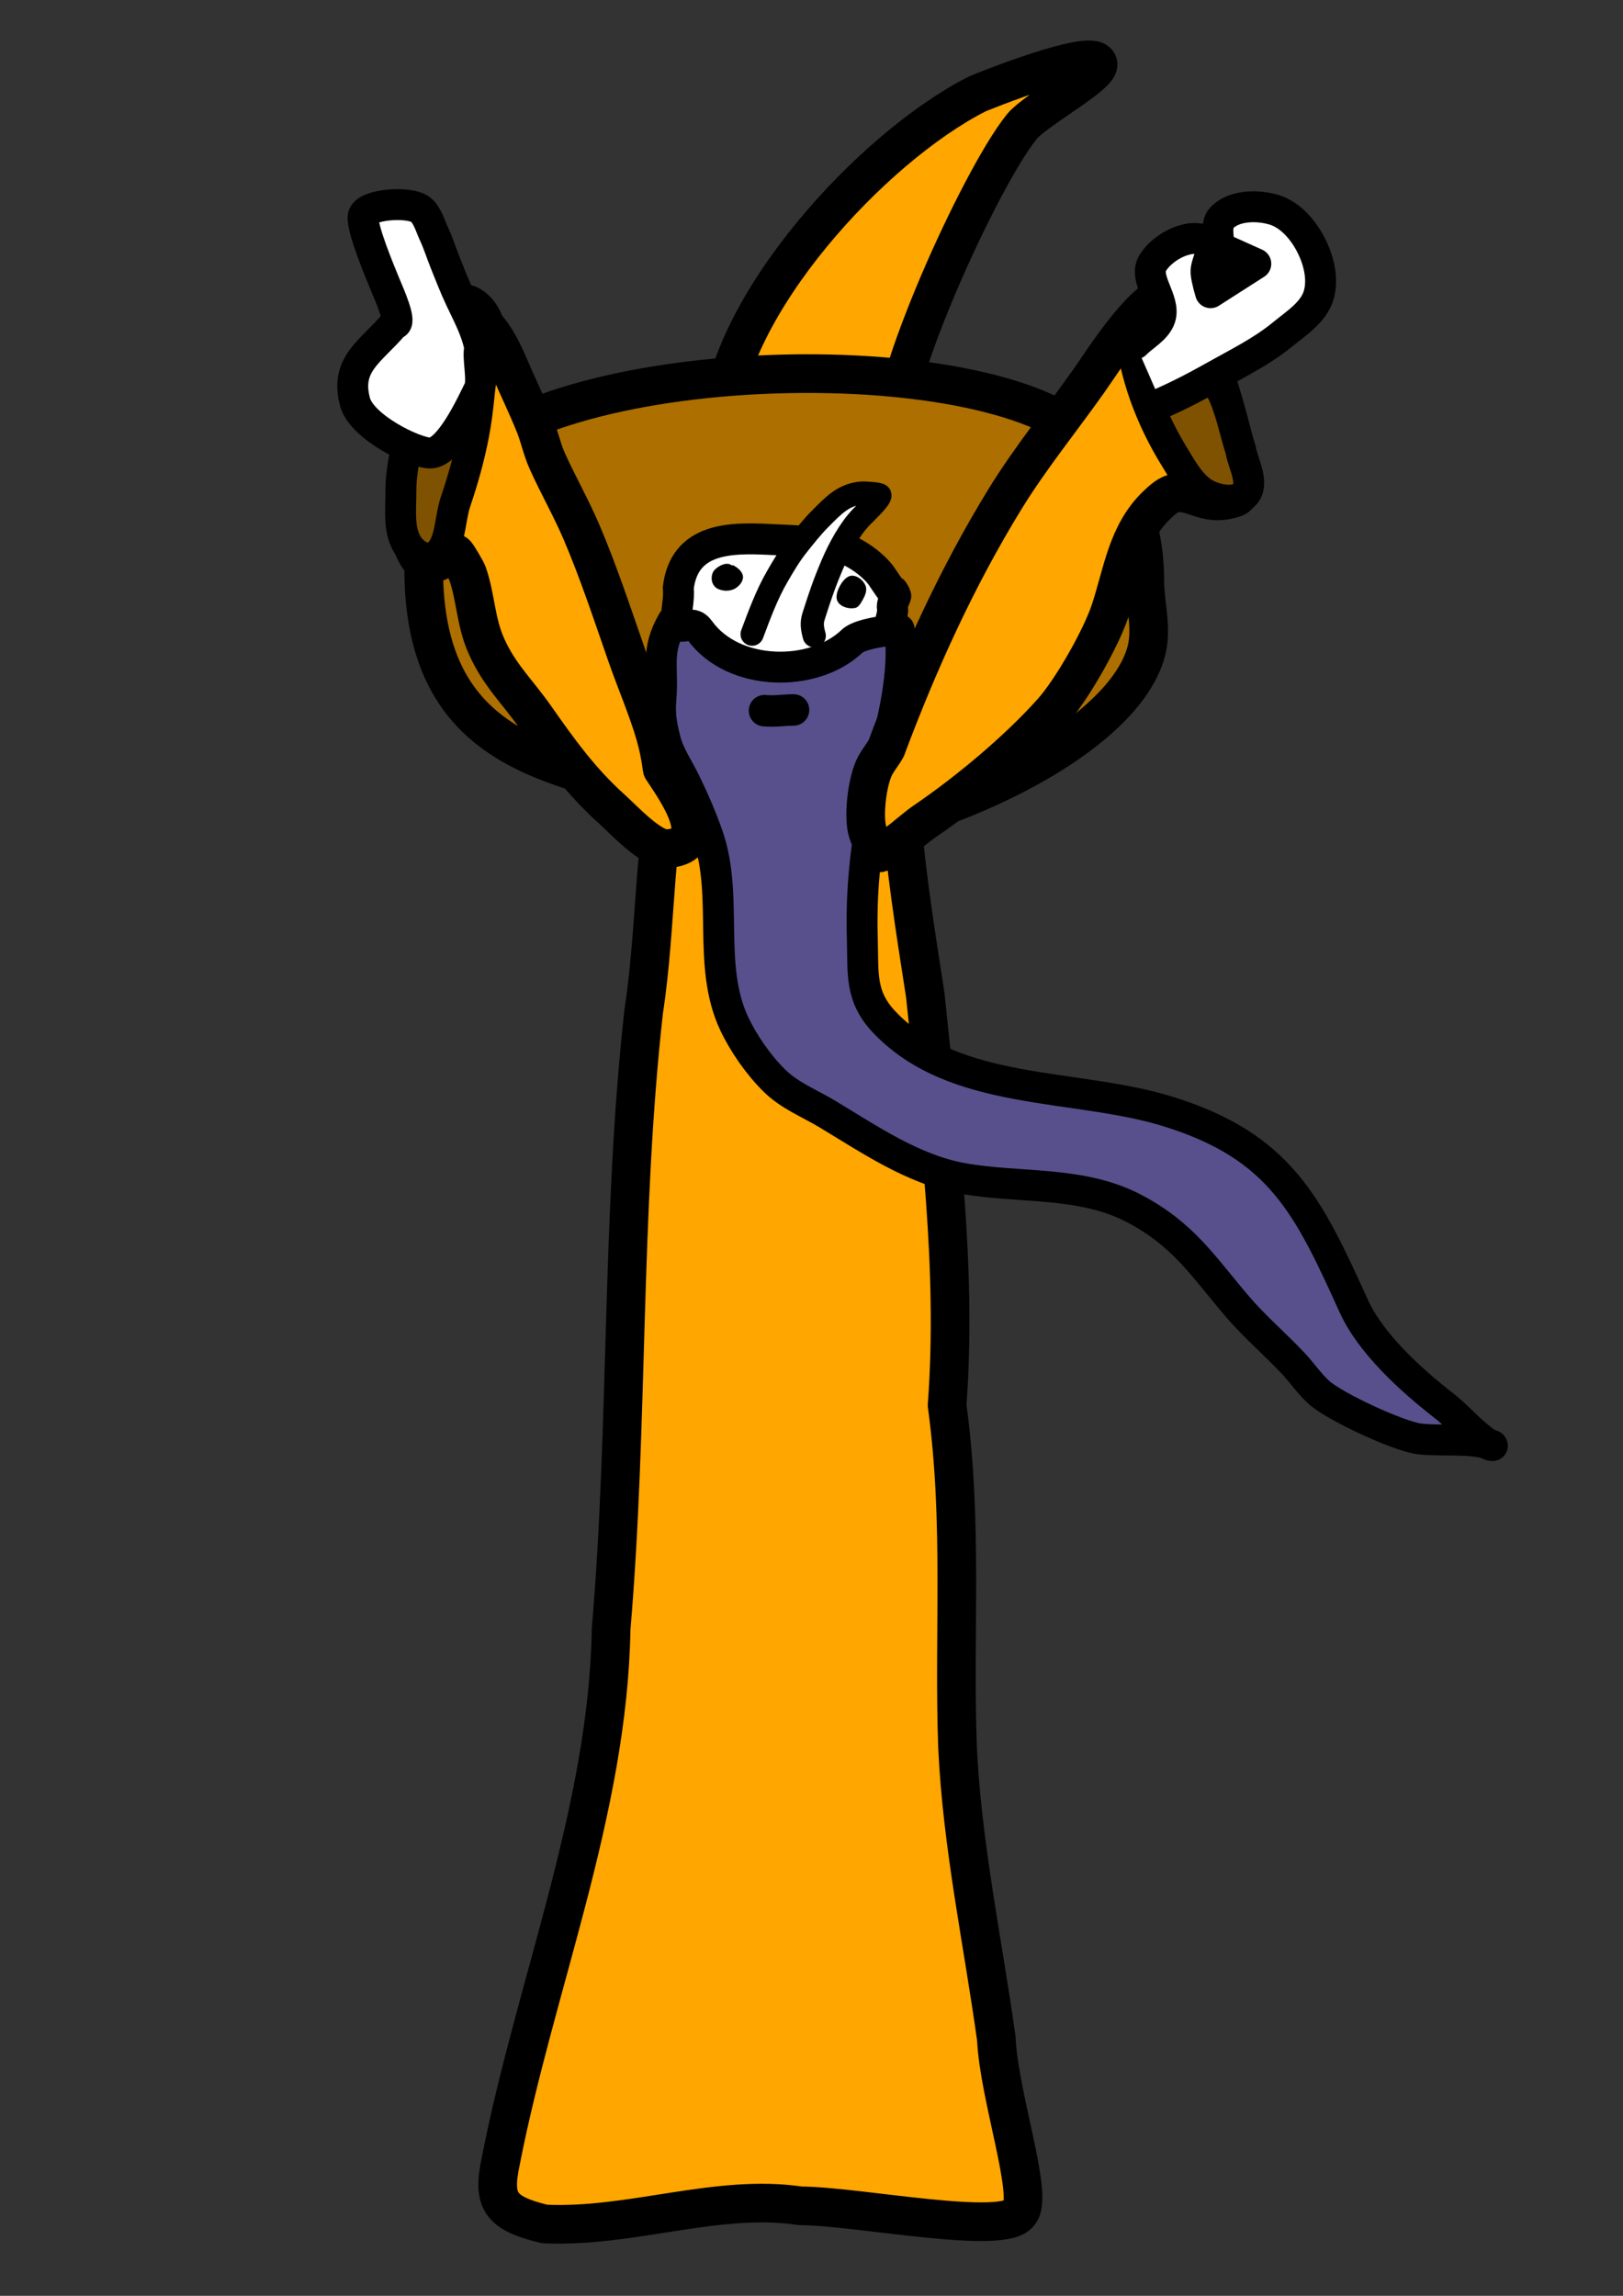 <?xml version="1.0" encoding="UTF-8" standalone="no"?>
<!-- Created with Inkscape (http://www.inkscape.org/) -->

<svg
   width="210mm"
   height="297mm"
   viewBox="0 0 210 297"
   version="1.1"
   id="svg5"
   inkscape:version="1.2.2 (732a01da63, 2022-12-09)"
   sodipodi:docname="Enchanter.svg"
   xmlns:inkscape="http://www.inkscape.org/namespaces/inkscape"
   xmlns:sodipodi="http://sodipodi.sourceforge.net/DTD/sodipodi-0.dtd"
   xmlns="http://www.w3.org/2000/svg"
   xmlns:svg="http://www.w3.org/2000/svg">
  <rect x="0" y="0" width="210" height="297" fill="#333333" stroke="none"/>
  <sodipodi:namedview
     id="namedview7"
     pagecolor="#7c7c7c"
     bordercolor="#000000"
     borderopacity="0.25"
     inkscape:showpageshadow="2"
     inkscape:pageopacity="0"
     inkscape:pagecheckerboard="true"
     inkscape:deskcolor="#2c2c2c"
     inkscape:document-units="mm"
     showgrid="false"
     inkscape:lockguides="false"
     inkscape:zoom="1.0544998"
     inkscape:cx="477.47757"
     inkscape:cy="294.4524"
     inkscape:window-width="1246"
     inkscape:window-height="1008"
     inkscape:window-x="1938"
     inkscape:window-y="0"
     inkscape:window-maximized="0"
     inkscape:current-layer="layer5" />
  <defs
     id="defs2">
    <inkscape:path-effect
       effect="fill_between_many"
       method="originald"
       linkedpaths="#path32443,0,1|#path32423,0,1|"
       id="path-effect39152"
       join="true"
       close="true"
       autoreverse="true" />
  </defs>
  <path
     d="M 0,0"
     id="path39154"
     style="fill:#ff0000;fill-opacity:1"
     inkscape:original-d="M 0,0"
     inkscape:path-effect="#path-effect39152"
     class="UnoptimicedTransforms" />
  <g
     inkscape:label="Layer 1"
     inkscape:groupmode="layer"
     id="layer1">
    <path
       style="fill:#ffa600;fill-opacity:1;stroke:#000000;stroke-width:5;stroke-linecap:round;stroke-linejoin:round;stroke-dasharray:none"
       d="m 87.474,96.838 c -3.021,11.047 -2.443,22.678 -4.181,33.954 -2.965,26.513 -1.939,53.229 -4.22,79.934 -0.382,23.417 -9.831,46.064 -14.285,68.873 -1.103,5.162 -0.098,6.712 5.672,8.107 11.226,0.525 22.355,-3.969 33.112,-2.347 7.477,0.032 26.531,3.951 28.35,0.883 1.862,-2.171 -2.68,-15.1 -3.004,-22.489 -1.744,-12.555 -4.426,-24.987 -5.022,-37.69 -0.535,-14.754 0.738,-28.934 -1.353,-44.266 1.327,-17.711 -1.02,-35.445 -2.82,-53.045 -1.335,-8.597 -2.712,-17.164 -3.27,-25.855 0.253,-3.296 -3.104,-6.433 -1.552,-9.286"
       id="path32385"
       sodipodi:nodetypes="ccccccccccccc"
       inkscape:label="Robe" />
    <g
       id="g39160"
       inkscape:label="Hat"
       style="fill:#ffa600;fill-opacity:1;stroke-width:4.445;stroke-dasharray:none"
       transform="matrix(1.125,0,0,1.125,-17.887,6.193)">
      <path
         style="fill:#ffa600;fill-opacity:1;stroke:#000000;stroke-width:4.445;stroke-linecap:round;stroke-linejoin:round;stroke-dasharray:none"
         d="M 98.721,43.473 C 99.513,29.551 116.219,11.439 128.257,5.316 c 0.308,-0.157 13.939,-5.664 13.939,-3.388 0,1.323 -7.31,5.301 -8.784,7.139 -4.882,6.083 -15.666,30.027 -14.701,35.818"
         id="path32393" />
      <path
         style="fill:#ac6f00;fill-opacity:1;stroke:#000000;stroke-width:4.445;stroke-linecap:round;stroke-linejoin:round;stroke-dasharray:none"
         d="M 102.299,89.386 C 87.019,82.34 65.49,85.474 64.651,61.313 64.509,57.225 64.89,52.352 67.52,49.011 78.562,34.981 129.489,33.791 141.023,45.098 c 4.524,4.435 6.544,10.001 6.544,16.174 0,2.926 0.977,5.634 0.045,8.551 -3.502,10.962 -27.004,20.475 -38.365,20.853 -3.513,0.117 -7.767,-1.555 -9.95,-2.259"
         id="path32391" />
    </g>
    <path
       style="fill:#ffffff;fill-opacity:1;stroke:#000000;stroke-width:4;stroke-linecap:round;stroke-linejoin:round;stroke-dasharray:none"
       d="m 115.57,76.458 c 0.209,0.751 -1.337,-1.703 -1.604,-2.053 -1.292,-1.691 -3.937,-3.428 -5.99,-3.85 -2.806,-0.577 -5.561,-0.633 -8.414,-0.77 -5.032,-0.243 -11.027,-0.249 -11.801,6.289 0.17,1.549 -0.363,3.078 -0.221,4.638 0.08,0.88 0.252,1.99 0.565,2.823 0.294,0.784 0.835,1.474 1.129,2.258 0.904,2.411 2.004,4.493 4.375,5.786 1.718,0.937 5.151,1.474 7.057,1.694 2.232,0.258 5.402,0.604 7.48,-0.565 1.439,-0.81 1.223,-0.941 2.117,-1.835 0.603,-0.603 1.238,-1.238 1.835,-1.835 0.166,-0.166 0.42,-0.238 0.565,-0.423 0.782,-1.006 1.972,-3.354 2.117,-4.657 0.082,-0.739 0.018,-1.522 0.141,-2.258 0.141,-0.845 0.442,-1.681 0.565,-2.54 0.082,-0.576 -0.11,-0.329 0,-0.988 0.043,-0.256 0.464,-1.042 0.423,-1.129 -0.095,-0.204 -0.225,-0.389 -0.338,-0.583 z"
       id="path32397"
       inkscape:label="Face" />
    <path
       style="fill:#ffffff;fill-opacity:1;stroke:#000000;stroke-width:3;stroke-linecap:round;stroke-linejoin:round;stroke-dasharray:none"
       d="m 97.316,82.041 c 0.946,-2.521 1.892,-5.104 3.244,-7.444 0.826,-1.429 1.638,-2.812 2.674,-4.107 0.91,-1.138 1.826,-2.305 2.852,-3.337 1.806,-1.817 3.083,-3.191 5.455,-3.369 0.263,-0.02 2.317,0.09 2.317,0.289 0,0.532 -1.958,2.344 -2.389,2.791 -1.555,1.615 -2.872,4.056 -3.744,6.096 -1.075,2.516 -1.64,4.197 -2.464,6.793 -0.27,0.85 -0.161,1.57 0.095,2.494"
       id="path32399"
       inkscape:label="Nose"
       sodipodi:nodetypes="cssssssssc" />
    <path
       style="fill:#58508d;fill-opacity:1;stroke:#000000;stroke-width:4;stroke-linecap:round;stroke-linejoin:round;stroke-dasharray:none"
       d="m 116.347,81.42 c 0,0 -4.905,0.377 -6.089,1.523 -4.937,4.739 -15.365,4.641 -19.716,-1.383 -1.225,-1.697 -2.167,0.441 -3.495,-1.198 -2.244,3.906 -1.192,5.769 -1.527,9.998 -0.169,2.13 0.043,3.268 0.565,5.383 0.462,1.872 1.695,3.645 2.531,5.358 1.124,2.305 2.157,4.662 2.995,7.091 2.683,7.78 -0.141,16.742 3.387,24.225 1.218,2.585 3.138,5.337 5.17,7.348 1.997,1.977 4.516,2.934 6.845,4.332 5.435,3.261 11.113,7.192 17.505,8.342 7.44,1.339 15.411,0.278 22.318,3.947 6.376,3.386 8.848,7.472 13.334,12.706 2.197,2.563 4.815,4.792 7.13,7.251 1.135,1.205 2.098,2.631 3.316,3.754 2.014,1.858 10.249,5.659 12.942,6.032 2.736,0.379 7.119,-0.214 9.519,0.866 0.146,0.066 -0.328,-0.042 -0.463,-0.128 -0.539,-0.344 -1.077,-0.774 -1.569,-1.187 -1.475,-1.239 -2.758,-2.703 -4.278,-3.882 -4.096,-3.178 -9.381,-7.949 -11.587,-12.802 -5.901,-12.982 -9.477,-20.707 -24.101,-25.22 -12.028,-3.711 -27.583,-1.895 -36.722,-11.615 -3.121,-3.319 -2.649,-6.356 -2.781,-10.62 -0.258,-8.361 0.902,-14.084 2.249,-22.271 1.713,-5.307 3.42,-13.122 2.52,-17.847 z"
       id="path32409"
       inkscape:label="Beard"
       sodipodi:nodetypes="ccscssssssssssssssssssssscc" />
    <path
       style="color:#000000;fill:#000000;stroke-width:2.795;stroke-linecap:round;stroke-linejoin:round;stroke-dasharray:none"
       d="m 94.633,73.109 c -0.602,-0.455 -1.658,0.072 -2.177,0.62 -0.345,0.364 -0.437,0.977 -0.332,1.467 0.084,0.392 0.364,0.782 0.722,0.963 0.651,0.329 1.539,0.354 2.187,0.021 0.568,-0.292 1.131,-0.929 1.103,-1.567 -0.028,-0.643 -0.678,-1.171 -1.245,-1.475 -0.077,-0.041 -0.201,0.035 -0.259,-0.029 -3e-6,-10e-7 10e-7,-2e-6 0,-4e-6 z"
       id="path32415"
       sodipodi:nodetypes="aaaaaaaaa" />
    <path
       style="color:#000000;fill:#000000;stroke-width:2.92;stroke-linecap:round;stroke-linejoin:round;stroke-dasharray:none"
       d="m 110.239,74.474 c -0.623,0.004 -1.151,0.62 -1.468,1.156 -0.382,0.643 -0.751,1.567 -0.373,2.213 0.404,0.689 1.477,0.976 2.258,0.806 0.379,-0.082 0.638,-0.476 0.833,-0.81 0.348,-0.596 0.752,-1.35 0.529,-2.003 -0.242,-0.706 -1.032,-1.366 -1.778,-1.361 z"
       id="path32417"
       sodipodi:nodetypes="aaaaaaa" />
    <path
       style="fill:none;stroke:#000000;stroke-width:4.074;stroke-linecap:round;stroke-linejoin:round;stroke-dasharray:none"
       d="m 98.919,91.938 c 1.28,0.129 2.548,-0.094 3.755,-0.094"
       id="path32419"
       inkscape:label="mouth" />
  </g>
  <g
     inkscape:groupmode="layer"
     id="layer6"
     inkscape:label="right arm">
    <path
       style="fill:#ffa600;fill-opacity:1;stroke:#000000;stroke-width:5;stroke-linecap:round;stroke-linejoin:round;stroke-dasharray:none"
       d="M 85.676,99.464 C 85.487,98.007 85.201,96.521 84.789,95.1 83.775,91.603 82.312,88.265 81.113,84.832 79.242,79.474 77.476,74.085 75.25,68.86 73.913,65.723 72.211,62.752 70.813,59.648 c -0.675,-1.499 -1.004,-3.152 -1.616,-4.678 -1.04,-2.591 -2.272,-5.084 -3.359,-7.644 -0.834,-1.963 -2.534,-5.666 -4.849,-6.36 -0.582,-0.174 -1.88,0.46 -2.377,0.713 -4.29,2.182 -4.075,10.979 -4.595,15.002 -0.563,4.358 -2.414,10.857 -0.127,14.974 1.706,3.071 3.898,-0.292 5.071,-0.029 0.14,0.031 1.399,2.191 1.521,2.538 1.082,3.082 1.045,6.244 2.44,9.384 1.685,3.792 3.973,5.853 6.275,9.127 3.173,4.513 5.869,8.305 10.015,12.036 1.559,1.403 5.052,5.221 7.131,5.077 6.429,-0.445 0.874,-7.936 -0.666,-10.325 z"
       id="path32425" />
    <path
       style="fill:#7e5200;fill-opacity:1;stroke:#000000;stroke-width:4;stroke-linecap:round;stroke-linejoin:round;stroke-dasharray:none"
       d="m 63.035,41.413 c 0.55,1.412 -0.338,3.012 -0.514,4.516 -0.406,3.463 -0.585,6.963 -1.252,10.385 -0.568,2.917 -1.377,5.79 -2.333,8.604 -0.836,2.462 -0.556,6.235 -2.965,7.215 -1.007,0.41 -2.329,-0.433 -2.992,-1.294 -1.509,-1.96 -1.097,-4.864 -1.106,-7.337 -0.011,-3.104 0.935,-6.138 1.322,-9.218 0.463,-3.686 0.132,-7.606 1.196,-11.081 0.76,-2.482 3.205,-4.492 5.583,-4.443 1.35,0.028 2.57,1.395 3.06,2.652 z"
       id="path32445"
       sodipodi:nodetypes="aaaaaaaasaa" />
    <path
       style="fill:#ffffff;fill-opacity:1;stroke:#000000;stroke-width:4;stroke-linecap:round;stroke-linejoin:round;stroke-dasharray:none"
       d="m 62.078,45.004 c -0.414,-2.235 -1.542,-4.285 -2.504,-6.332 -0.736,-1.565 -1.353,-3.155 -1.997,-4.763 -0.488,-1.221 -0.866,-2.453 -1.426,-3.651 -0.441,-0.943 -0.851,-2.407 -1.68,-3.109 -1.402,-1.188 -7.254,-0.769 -7.479,0.856 -0.21,1.512 2.174,7.172 2.801,8.709 0.557,1.366 2.334,5.248 1.223,5.205 -2.978,3.543 -6.416,5.143 -5.078,10.091 0.881,3.258 7.727,6.594 9.717,6.595 2.489,0.001 5.38,-6.318 6.321,-8.223 0.568,-1.15 -0.247,-4.124 0.102,-5.378 z"
       id="path32427"
       inkscape:label="Hand"
       sodipodi:nodetypes="csssssscsssc" />
  </g>
  <g
     inkscape:groupmode="layer"
     id="layer5"
     inkscape:label="Left Arm">
    <path
       style="fill:#ffa600;fill-opacity:1;stroke:#000000;stroke-width:5;stroke-linecap:round;stroke-linejoin:round;stroke-dasharray:none"
       d="m 119.642,80.46 c 4.174,-11.154 9.128,-22.068 15.37,-32.229 3.25,-5.289 7.221,-10.159 10.807,-15.23 2.098,-2.967 6.686,-10.381 10.3,-11.466 0.026,-0.008 -0.19,0.349 -0.127,0.456 0.159,0.27 0.352,0.518 0.539,0.77 0.931,1.257 1.689,2.595 2.567,3.879 0.869,1.271 1.746,2.573 2.409,3.964 1.286,2.7 4.725,14.548 3.645,17.141 -0.147,0.352 -0.852,0.468 -1.141,0.542 -3.115,0.791 -4.643,-1.123 -6.94,-0.827 -0.912,0.117 -1.805,0.961 -2.44,1.569 -3.857,3.688 -4.427,8.879 -6.021,13.662 -1.197,3.591 -4.951,10.197 -7.448,13.006 -4.476,5.035 -11.022,10.47 -16.543,14.232 -1.821,1.241 -3.78,3.34 -5.831,4.079 -0.516,0.186 -1.525,-2.472 -1.648,-3.08 -0.422,-2.09 0.028,-5.854 0.887,-7.843 0.387,-0.896 1.159,-1.768 1.616,-2.624 z"
       id="path32423"
       class="UnoptimicedTransforms"
       transform="translate(-4.968,16.323)" />
    <path
       style="fill:#7e5200;fill-opacity:1;stroke:#000000;stroke-width:4;stroke-linecap:round;stroke-linejoin:round;stroke-dasharray:none"
       d="m 156.837,42.623 c -2.492,-4.09 -4.376,-8.669 -5.236,-13.38 -0.235,-1.29 0.052,-2.623 0.047,-3.935 0.434,-1.571 2.003,-2.569 3.553,-2.799 1.461,-0.339 2.587,1.057 3.423,2.044 1,1.557 1.222,3.456 2.166,5.049 0.678,1.556 1.786,2.911 2.212,4.561 1.202,2.433 1.68,5.131 2.494,7.705 0.319,1.853 1.81,4.295 0.547,5.749 -1.012,1.166 -3.206,0.816 -4.626,0.212 -2.127,-0.904 -3.377,-3.233 -4.579,-5.206 z"
       id="path32443"
       sodipodi:nodetypes="aaaaaaaaaaa"
       class="UnoptimicedTransforms"
       inkscape:label="path32443"
       transform="translate(-4.968,16.323)" />
    <path
       style="fill:#ffffff;fill-opacity:1;stroke:#000000;stroke-width:4;stroke-linecap:round;stroke-linejoin:round;stroke-dasharray:none"
       d="m 150.272,52.162 c 2.791,-1.24 4.739,-2.292 7.034,-3.578 2.933,-1.643 5.994,-3.148 8.593,-5.28 1.786,-1.465 4.043,-2.87 4.713,-5.081 0.658,-2.173 -0.014,-4.722 -1.084,-6.725 -1.007,-1.884 -2.647,-3.751 -4.694,-4.365 -2.217,-0.664 -5.321,-0.587 -6.847,1.154 -0.825,0.941 -0.134,3.751 -0.134,3.751 l 4.635,2.082 -5.854,3.746 c 0,0 -0.522,-1.712 -0.585,-2.597 -0.092,-1.29 1.337,-3.084 0.309,-3.867 -2.035,-1.55 -5.891,0.433 -7.211,2.624 -1.229,2.039 1.706,4.808 0.976,7.074 -0.476,1.477 -2.261,2.378 -3.208,3.375"
       id="path32439"
       sodipodi:nodetypes="caaaaaacccaaaac"
       inkscape:label="Hand" />
  </g>
</svg>
